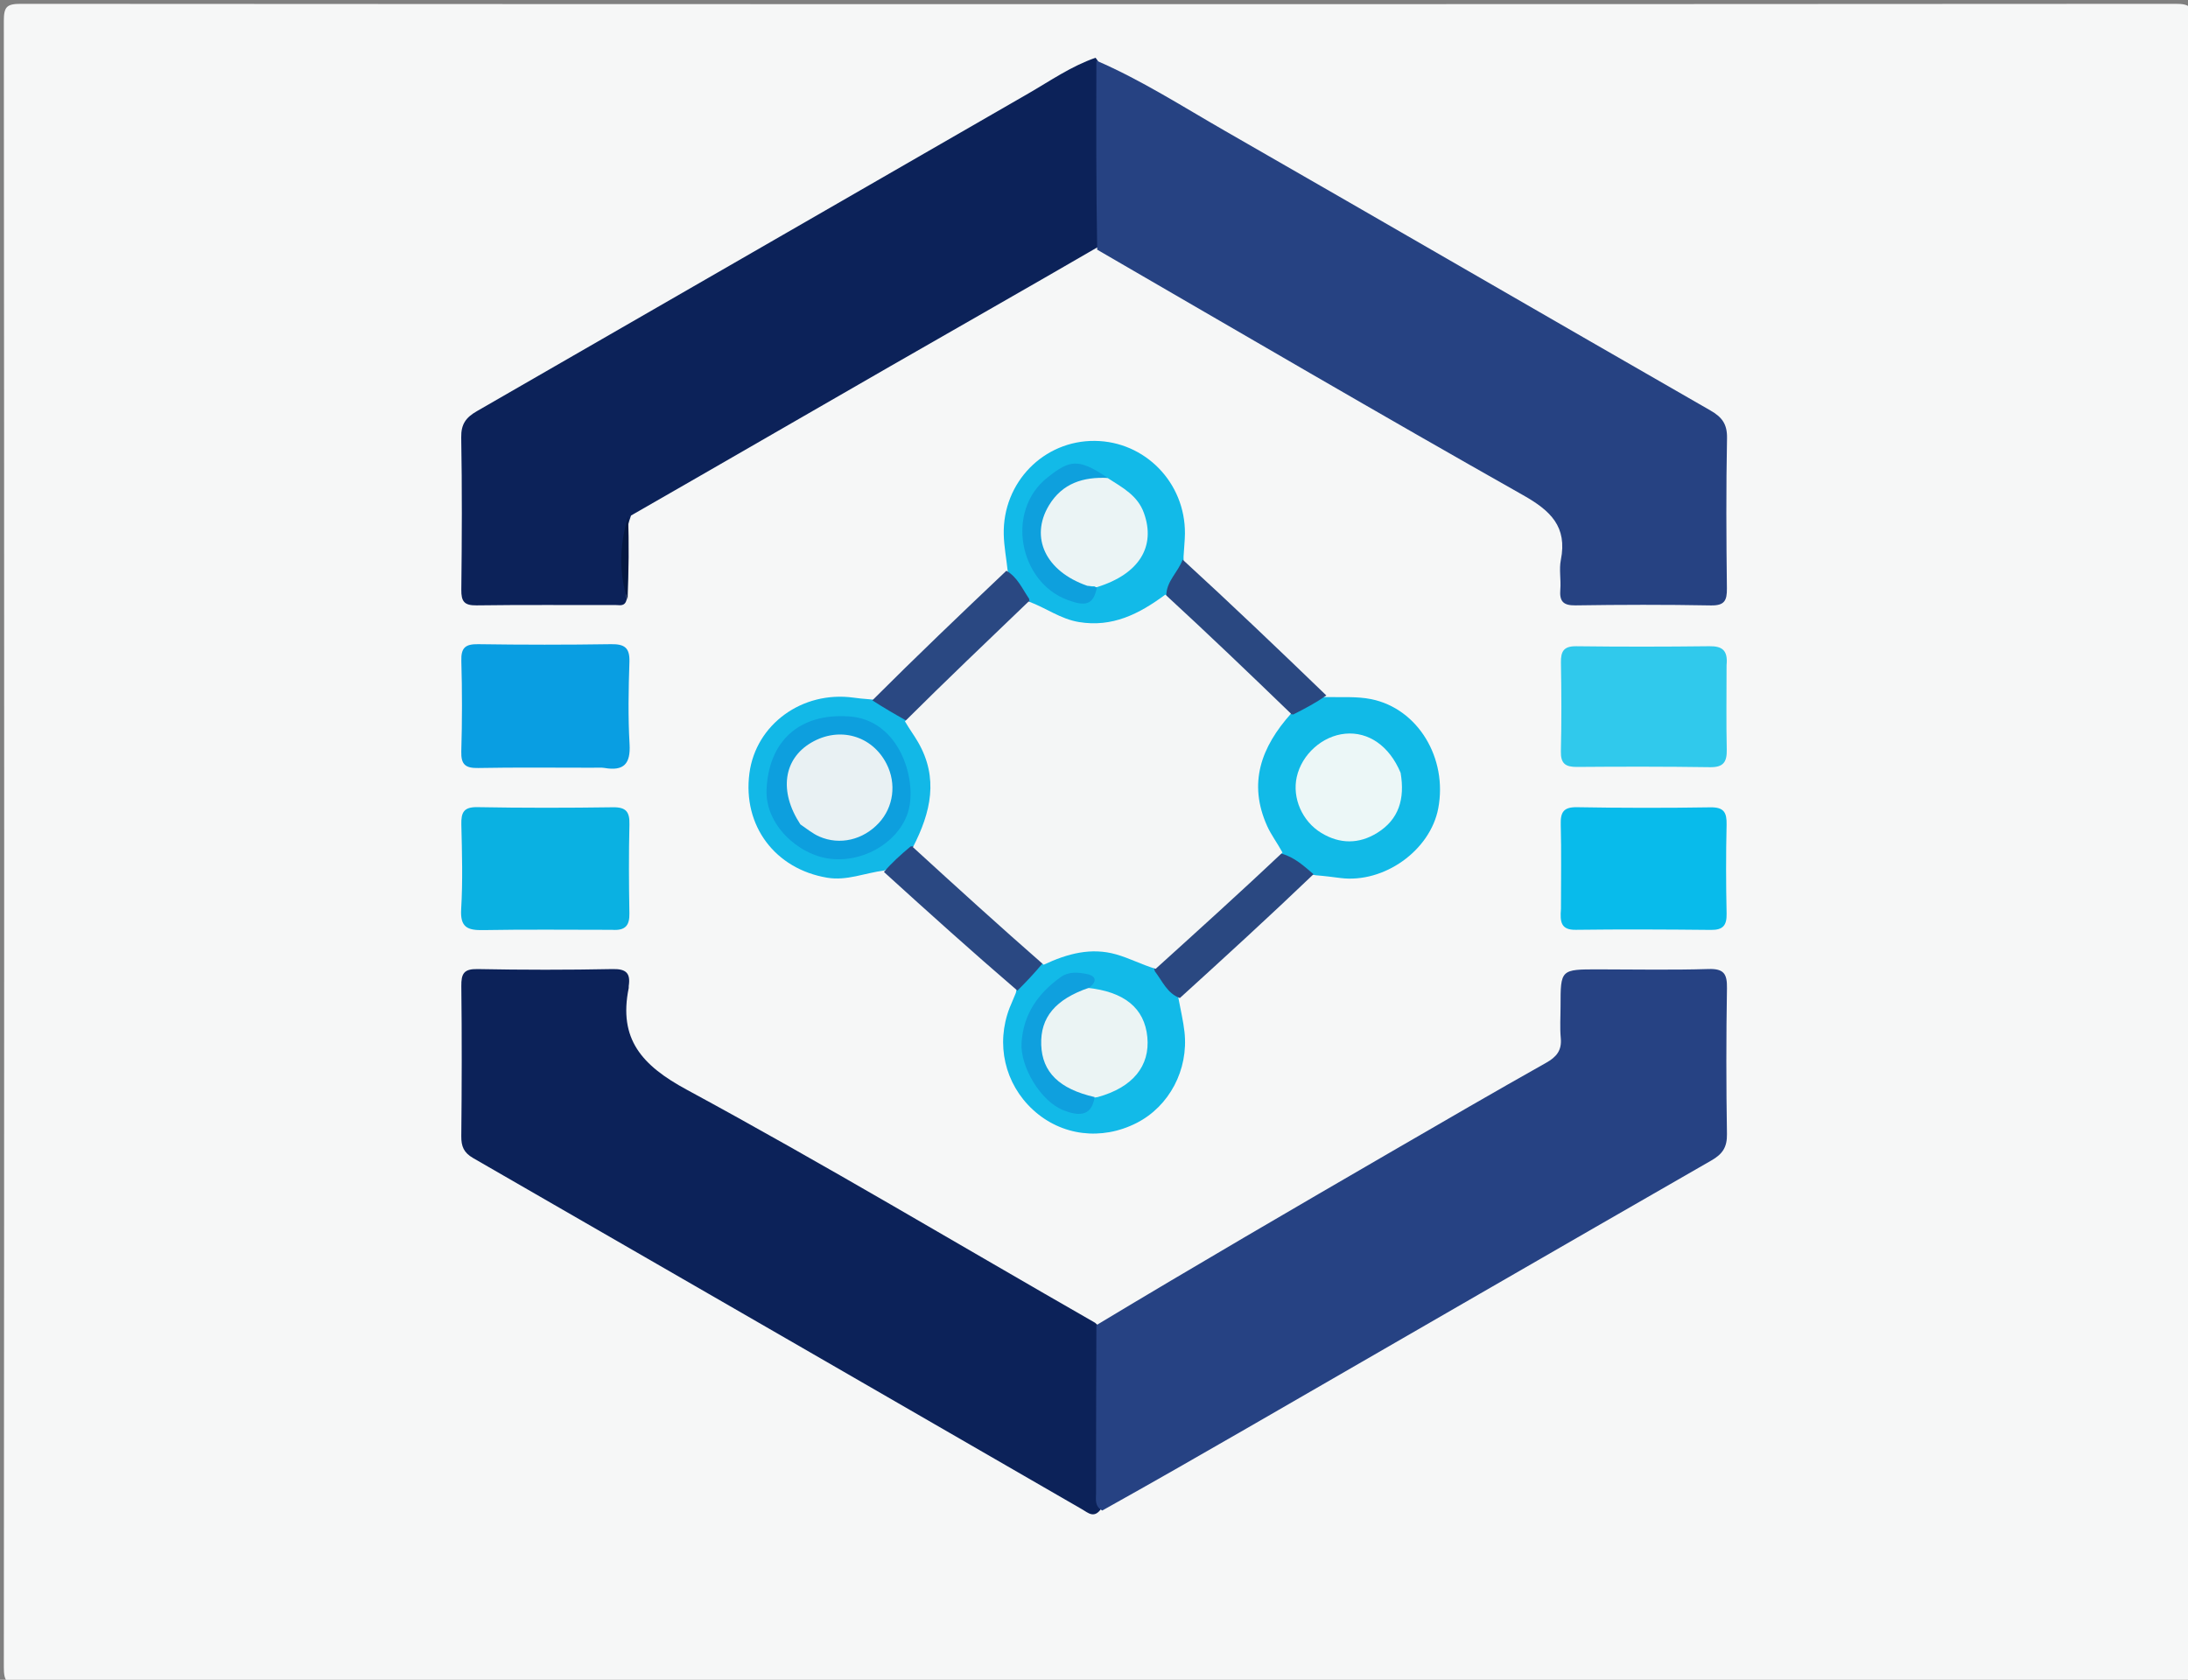 <svg version="1.1" id="Layer_1" xmlns="http://www.w3.org/2000/svg" xmlns:xlink="http://www.w3.org/1999/xlink" x="0px" y="0px"
	 width="100%" viewBox="0 0 517 397" enable-background="new 0 0 517 397" xml:space="preserve">
<rect x="0" y="0" width="517" height="397" fill="#808080" stroke="none"/>
<path fill="#F6F7F7" opacity="1" stroke="none" 
	d="
M314,398 
	C210.667,398 107.833,397.978 5,398.095 
	C1.576,398.099 0.902,397.424 0.905,394 
	C1.017,264.333 1.017,134.667 0.905,5 
	C0.902,1.576 1.576,0.903 5,0.905 
	C174.667,1.013 344.333,1.013 514,0.905 
	C517.424,0.903 518.098,1.576 518.095,5 
	C517.983,134.667 517.983,264.333 518.095,394 
	C518.098,397.424 517.424,398.103 514,398.097 
	C447.5,397.966 381,398 314,398 
z"/>
<path fill="#0C2259" opacity="1" stroke="none" 
	d="
M260.227,356.546 
	C258.537,358.981 257.124,357.546 255.76,356.759 
	C207.778,329.067 159.814,301.344 111.802,273.704 
	C109.584,272.427 108.975,270.942 108.999,268.519 
	C109.119,256.699 109.148,244.875 109.006,233.055 
	C108.971,230.114 109.607,228.971 112.835,229.033 
	C123.487,229.238 134.149,229.244 144.801,229.031 
	C148.028,228.966 149.008,230.082 148.564,233.021 
	C148.539,233.183 148.589,233.359 148.556,233.519 
	C146.103,245.568 151.652,251.791 162.267,257.54 
	C194.728,275.123 226.429,294.108 258.755,312.625 
	C260.264,313.82 260.562,315.304 260.568,316.802 
	C260.621,329.894 261.083,342.988 260.227,356.546 
z"/>
<path fill="#0C2259" opacity="1" stroke="none" 
	d="
M259.328,58.436 
	C242.794,68.033 226.587,77.235 210.43,86.525 
	C190.081,98.224 169.774,109.996 149.106,121.84 
	C146.752,128.308 147.411,134.771 148.089,141.655 
	C147.658,143.388 146.519,143 145.603,143.002 
	C134.605,143.023 123.606,142.917 112.61,143.074 
	C109.706,143.115 108.972,142.163 109.005,139.376 
	C109.144,127.38 109.198,115.379 108.983,103.385 
	C108.926,100.23 110.11,98.656 112.679,97.179 
	C156.123,72.195 199.509,47.109 242.948,22.116 
	C248.125,19.137 253.045,15.675 258.868,13.649 
	C260.259,15.369 260.649,17.123 260.663,18.986 
	C260.753,30.579 260.764,42.172 260.653,53.765 
	C260.639,55.262 260.453,56.743 259.328,58.436 
z"/>
<path fill="#264282" opacity="1" stroke="none" 
	d="
M259.255,59.011 
	C258.998,44.131 259.016,29.469 259.066,14.33 
	C269.612,18.879 279.415,25.175 289.498,30.962 
	C327.746,52.914 365.892,75.045 404.137,97.001 
	C406.913,98.594 408.141,100.232 408.075,103.579 
	C407.843,115.399 407.902,127.226 408.047,139.048 
	C408.082,141.974 407.467,143.148 404.229,143.087 
	C393.575,142.884 382.913,142.913 372.257,143.075 
	C369.298,143.12 368.463,142.047 368.686,139.31 
	C368.875,136.994 368.364,134.576 368.811,132.333 
	C370.373,124.475 366.403,120.707 359.904,117.035 
	C326.29,98.044 292.959,78.548 259.255,59.011 
z"/>
<path fill="#264283" opacity="1" stroke="none" 
	d="
M260.453,357.002 
	C258.602,355.964 258.985,354.365 258.985,352.926 
	C258.985,339.845 259.019,326.764 259.063,313.193 
	C282.377,299.159 305.661,285.6 328.967,272.076 
	C341.056,265.061 353.144,258.041 365.324,251.187 
	C367.81,249.788 369.068,248.25 368.793,245.328 
	C368.56,242.852 368.741,240.338 368.741,237.84 
	C368.74,229.095 368.741,229.098 377.733,229.104 
	C386.391,229.109 395.055,229.289 403.704,229.021 
	C407.349,228.907 408.118,230.186 408.062,233.559 
	C407.87,245.045 407.872,256.537 408.06,268.023 
	C408.111,271.116 407.043,272.737 404.404,274.252 
	C367.752,295.299 331.17,316.468 294.562,337.593 
	C283.322,344.08 272.057,350.524 260.453,357.002 
z"/>
<path fill="#099EE2" opacity="1" stroke="none" 
	d="
M139.881,181.445 
	C130.599,181.446 121.796,181.343 112.998,181.511 
	C109.998,181.569 108.906,180.719 108.999,177.592 
	C109.21,170.458 109.214,163.309 109.009,156.174 
	C108.919,153.06 109.979,152.202 112.994,152.247 
	C123.453,152.403 133.918,152.407 144.376,152.246 
	C147.559,152.197 148.837,153.076 148.726,156.435 
	C148.511,162.904 148.385,169.402 148.76,175.856 
	C149.033,180.54 147.395,182.278 142.851,181.501 
	C142.042,181.363 141.193,181.459 139.881,181.445 
z"/>
<path fill="#0AB1E2" opacity="1" stroke="none" 
	d="
M144.599,219.758 
	C134.14,219.759 124.141,219.639 114.146,219.822 
	C110.454,219.89 108.711,219.159 108.968,214.884 
	C109.366,208.243 109.173,201.558 109.011,194.897 
	C108.941,192.035 109.543,190.704 112.82,190.764 
	C123.48,190.958 134.148,190.948 144.81,190.792 
	C147.944,190.746 148.802,191.872 148.729,194.848 
	C148.558,201.841 148.594,208.844 148.72,215.84 
	C148.769,218.546 147.95,220.008 144.599,219.758 
z"/>
<path fill="#08BBEB" opacity="1" stroke="none" 
	d="
M368.838,214.815 
	C368.839,207.84 368.959,201.342 368.786,194.852 
	C368.707,191.918 369.473,190.723 372.657,190.779 
	C383.146,190.963 393.641,190.975 404.13,190.806 
	C407.356,190.754 408.04,192.024 407.974,194.922 
	C407.814,201.913 407.822,208.912 407.977,215.903 
	C408.039,218.681 407.154,219.807 404.3,219.778 
	C393.643,219.672 382.984,219.616 372.328,219.756 
	C368.803,219.802 368.596,217.875 368.838,214.815 
z"/>
<path fill="#30C9EC" opacity="1" stroke="none" 
	d="
M407.969,157.201 
	C407.969,164.169 407.867,170.661 408.012,177.149 
	C408.078,180.062 407.243,181.365 404.087,181.319 
	C393.605,181.167 383.119,181.174 372.635,181.259 
	C369.913,181.281 368.751,180.485 368.82,177.568 
	C368.984,170.582 368.958,163.589 368.832,156.601 
	C368.784,153.914 369.508,152.698 372.457,152.734 
	C382.94,152.863 393.426,152.857 403.909,152.729 
	C406.888,152.693 408.327,153.648 407.969,157.201 
z"/>
<path fill="#11BAE7" opacity="1" stroke="none" 
	d="
M313.217,164.748 
	C317.072,164.824 320.639,164.558 324.014,165.243 
	C335.038,167.479 342.082,179.175 339.847,191.028 
	C337.965,201.007 327.035,208.809 316.741,207.516 
	C314.928,207.289 313.118,207.037 310.91,206.866 
	C307.478,206.378 305.517,203.904 302.578,202.401 
	C293.167,190.865 293.707,178.933 304.092,168.635 
	C307.034,166.783 309.433,164.608 313.217,164.748 
z"/>
<path fill="#12BAE8" opacity="1" stroke="none" 
	d="
M278.418,235.747 
	C278.962,238.696 279.592,241.274 279.882,243.888 
	C280.873,252.835 276.288,261.462 268.587,265.396 
	C260.262,269.648 250.787,268.453 244.098,262.307 
	C237.402,256.155 235.241,246.766 238.564,238.181 
	C238.981,237.104 239.494,236.063 240.04,234.654 
	C240.601,230.906 243.545,229.46 245.954,227.111 
	C254.968,221.987 263.531,222.547 272.305,227.72 
	C274.89,230.142 276.718,232.691 278.418,235.747 
z"/>
<path fill="#12BAE8" opacity="1" stroke="none" 
	d="
M238.121,135.073 
	C237.782,131.907 237.238,129.119 237.175,126.32 
	C236.896,114.002 246.616,104.082 258.701,104.201 
	C270.575,104.319 280.09,114.097 279.988,126.12 
	C279.974,127.781 279.77,129.44 279.661,131.563 
	C279.871,135.5 277.543,138.071 276.175,141.367 
	C271.505,144.514 267.34,147.809 261.799,148.371 
	C255.089,149.052 249.044,147.547 243.38,143.173 
	C241.14,140.628 239.269,138.281 238.121,135.073 
z"/>
<path fill="#12B8E7" opacity="1" stroke="none" 
	d="
M209.003,205.727 
	C204.254,206.333 200.117,208.218 195.462,207.441 
	C183.175,205.391 175.444,195.185 177.078,182.756 
	C178.597,171.197 189.557,163.229 201.662,164.879 
	C202.81,165.035 203.961,165.166 205.53,165.278 
	C209.341,165.534 211.749,167.75 214.652,169.806 
	C222.52,179.229 223.583,188.925 217.105,199.537 
	C214.508,201.956 212.311,204.296 209.003,205.727 
z"/>
<path fill="#2A4881" opacity="1" stroke="none" 
	d="
M275.57,140.809 
	C275.632,137.267 278.357,135.289 279.441,132.258 
	C290.85,142.711 302.032,153.396 313.403,164.368 
	C311.033,166.032 308.473,167.408 305.581,168.863 
	C302.003,168.483 300.283,165.739 298.133,163.838 
	C290.11,156.745 282.403,149.303 275.57,140.809 
z"/>
<path fill="#2A4881" opacity="1" stroke="none" 
	d="
M278.787,235.882 
	C275.815,234.773 274.743,232.018 272.886,229.563 
	C272.25,227.86 273.145,227.031 274.001,226.262 
	C282.747,218.414 291.251,210.297 300.195,202.669 
	C300.834,202.124 301.562,201.741 302.753,201.719 
	C305.9,202.636 307.993,204.576 310.372,206.61 
	C300.037,216.511 289.562,226.086 278.787,235.882 
z"/>
<path fill="#2A4882" opacity="1" stroke="none" 
	d="
M214.094,170.275 
	C211.27,168.694 208.783,167.248 206.123,165.525 
	C216.464,155.193 226.978,145.138 237.798,134.891 
	C240.383,136.397 241.472,139.007 243.183,141.544 
	C243.633,144.706 241.389,146.06 239.736,147.476 
	C232.037,154.073 225.017,161.366 217.801,168.459 
	C216.855,169.388 215.871,170.308 214.094,170.275 
z"/>
<path fill="#2A4882" opacity="1" stroke="none" 
	d="
M208.863,206.084 
	C210.718,203.911 212.794,202.034 215.169,200.055 
	C217.598,199.756 218.744,201.422 220.099,202.54 
	C228.555,209.516 236.241,217.358 244.62,224.426 
	C245.511,225.178 246.189,226.147 246.33,227.708 
	C244.399,230.027 242.545,231.991 240.403,234.128 
	C229.772,224.994 219.428,215.687 208.863,206.084 
z"/>
<path fill="#051841" opacity="1" stroke="none" 
	d="
M148.286,141.74 
	C146.221,135.476 146.365,128.866 148.4,122.096 
	C148.657,128.431 148.55,134.917 148.286,141.74 
z"/>
<path fill="#F4F6F6" opacity="1" stroke="none" 
	d="
M246.606,228.01 
	C236.155,218.874 226.058,209.684 215.715,200.224 
	C219.968,191.991 221.832,183.861 216.904,175.361 
	C215.996,173.794 214.904,172.333 213.827,170.482 
	C223.446,160.908 233.136,151.676 243.049,142.162 
	C247.137,143.65 250.562,146.297 254.954,147.018 
	C262.808,148.308 269.108,145.162 275.359,140.526 
	C285.418,149.782 295.127,159.089 305.043,168.669 
	C298.026,176.529 294.845,185.051 299.411,195.217 
	C300.35,197.307 301.775,199.179 303.039,201.488 
	C293.175,210.793 283.249,219.762 273.065,228.982 
	C269.778,227.985 266.834,226.439 263.703,225.553 
	C257.847,223.895 252.283,225.34 246.606,228.01 
z"/>
<path fill="#ECF7F7" opacity="1" stroke="none" 
	d="
M330.95,182.653 
	C331.996,188.81 330.542,193.668 325.421,196.844 
	C321.128,199.505 316.613,199.519 312.246,196.88 
	C307.681,194.12 305.303,188.61 306.405,183.649 
	C307.603,178.256 312.476,173.906 317.877,173.406 
	C323.341,172.9 328.294,176.272 330.95,182.653 
z"/>
<path fill="#EBF4F4" opacity="1" stroke="none" 
	d="
M256.765,233.445 
	C265.666,234.344 270.438,238.252 271.102,245.095 
	C271.766,251.933 267.662,257.012 259.383,259.282 
	C253.392,260.512 248.018,257.202 245.6,251.146 
	C242.442,243.232 248.018,233.98 256.765,233.445 
z"/>
<path fill="#0FA0DE" opacity="1" stroke="none" 
	d="
M257.352,233.437 
	C249.383,236.165 245.797,240.459 246.03,246.951 
	C246.261,253.379 250.262,257.367 258.646,259.282 
	C257.913,264.265 254.379,263.616 251.239,262.38 
	C245.866,260.264 241.032,252.06 241.382,246.465 
	C241.803,239.711 245.267,234.779 250.621,230.944 
	C252.589,229.534 254.788,229.808 256.846,230.208 
	C258.524,230.534 259.666,231.654 257.352,233.437 
z"/>
<path fill="#EBF4F5" opacity="1" stroke="none" 
	d="
M261.69,112.954 
	C265.331,115.296 268.81,117.109 270.296,121.241 
	C273.13,129.114 269.253,135.668 259.167,138.775 
	C257.754,139.18 257.004,139.196 255.858,139.131 
	C247.54,136.41 243.47,130.068 245.124,122.985 
	C246.936,115.223 252.947,111.407 261.69,112.954 
z"/>
<path fill="#0EA0DD" opacity="1" stroke="none" 
	d="
M261.776,112.964 
	C256.062,112.671 251.016,114.157 247.833,119.482 
	C243.314,127.037 247.077,135.033 256.906,138.446 
	C257.685,138.532 258.095,138.533 258.788,138.723 
	C259.073,138.844 259.139,138.828 259.174,138.832 
	C258.379,143.187 256.242,143.244 252.365,141.839 
	C240.846,137.665 237.491,120.8 247.486,112.869 
	C252.818,108.638 254.803,108.249 261.776,112.964 
z"/>
<path fill="#0D9FDE" opacity="1" stroke="none" 
	d="
M200.46,169.311 
	C211.814,169.936 216.217,182.568 214.943,190.292 
	C213.666,198.037 204.899,204.006 196.147,202.959 
	C188.602,202.057 180.733,194.875 181.129,186.545 
	C181.674,175.077 188.909,168.571 200.46,169.311 
z"/>
<path fill="#12BAE8" opacity="1" stroke="none" 
	d="
M258.903,138.649 
	C258.605,138.839 258.137,138.834 257.472,138.709 
	C257.761,138.544 258.247,138.499 258.903,138.649 
z"/>
<path fill="#E9F1F3" opacity="1" stroke="none" 
	d="
M189.118,194.835 
	C183.994,187.03 185.133,179.366 191.692,175.516 
	C198.322,171.624 206.086,173.825 209.501,180.566 
	C211.86,185.223 211.138,190.737 207.677,194.484 
	C203.97,198.497 198.437,199.83 193.598,197.713 
	C192.098,197.056 190.777,195.991 189.118,194.835 
z"/>
</svg>